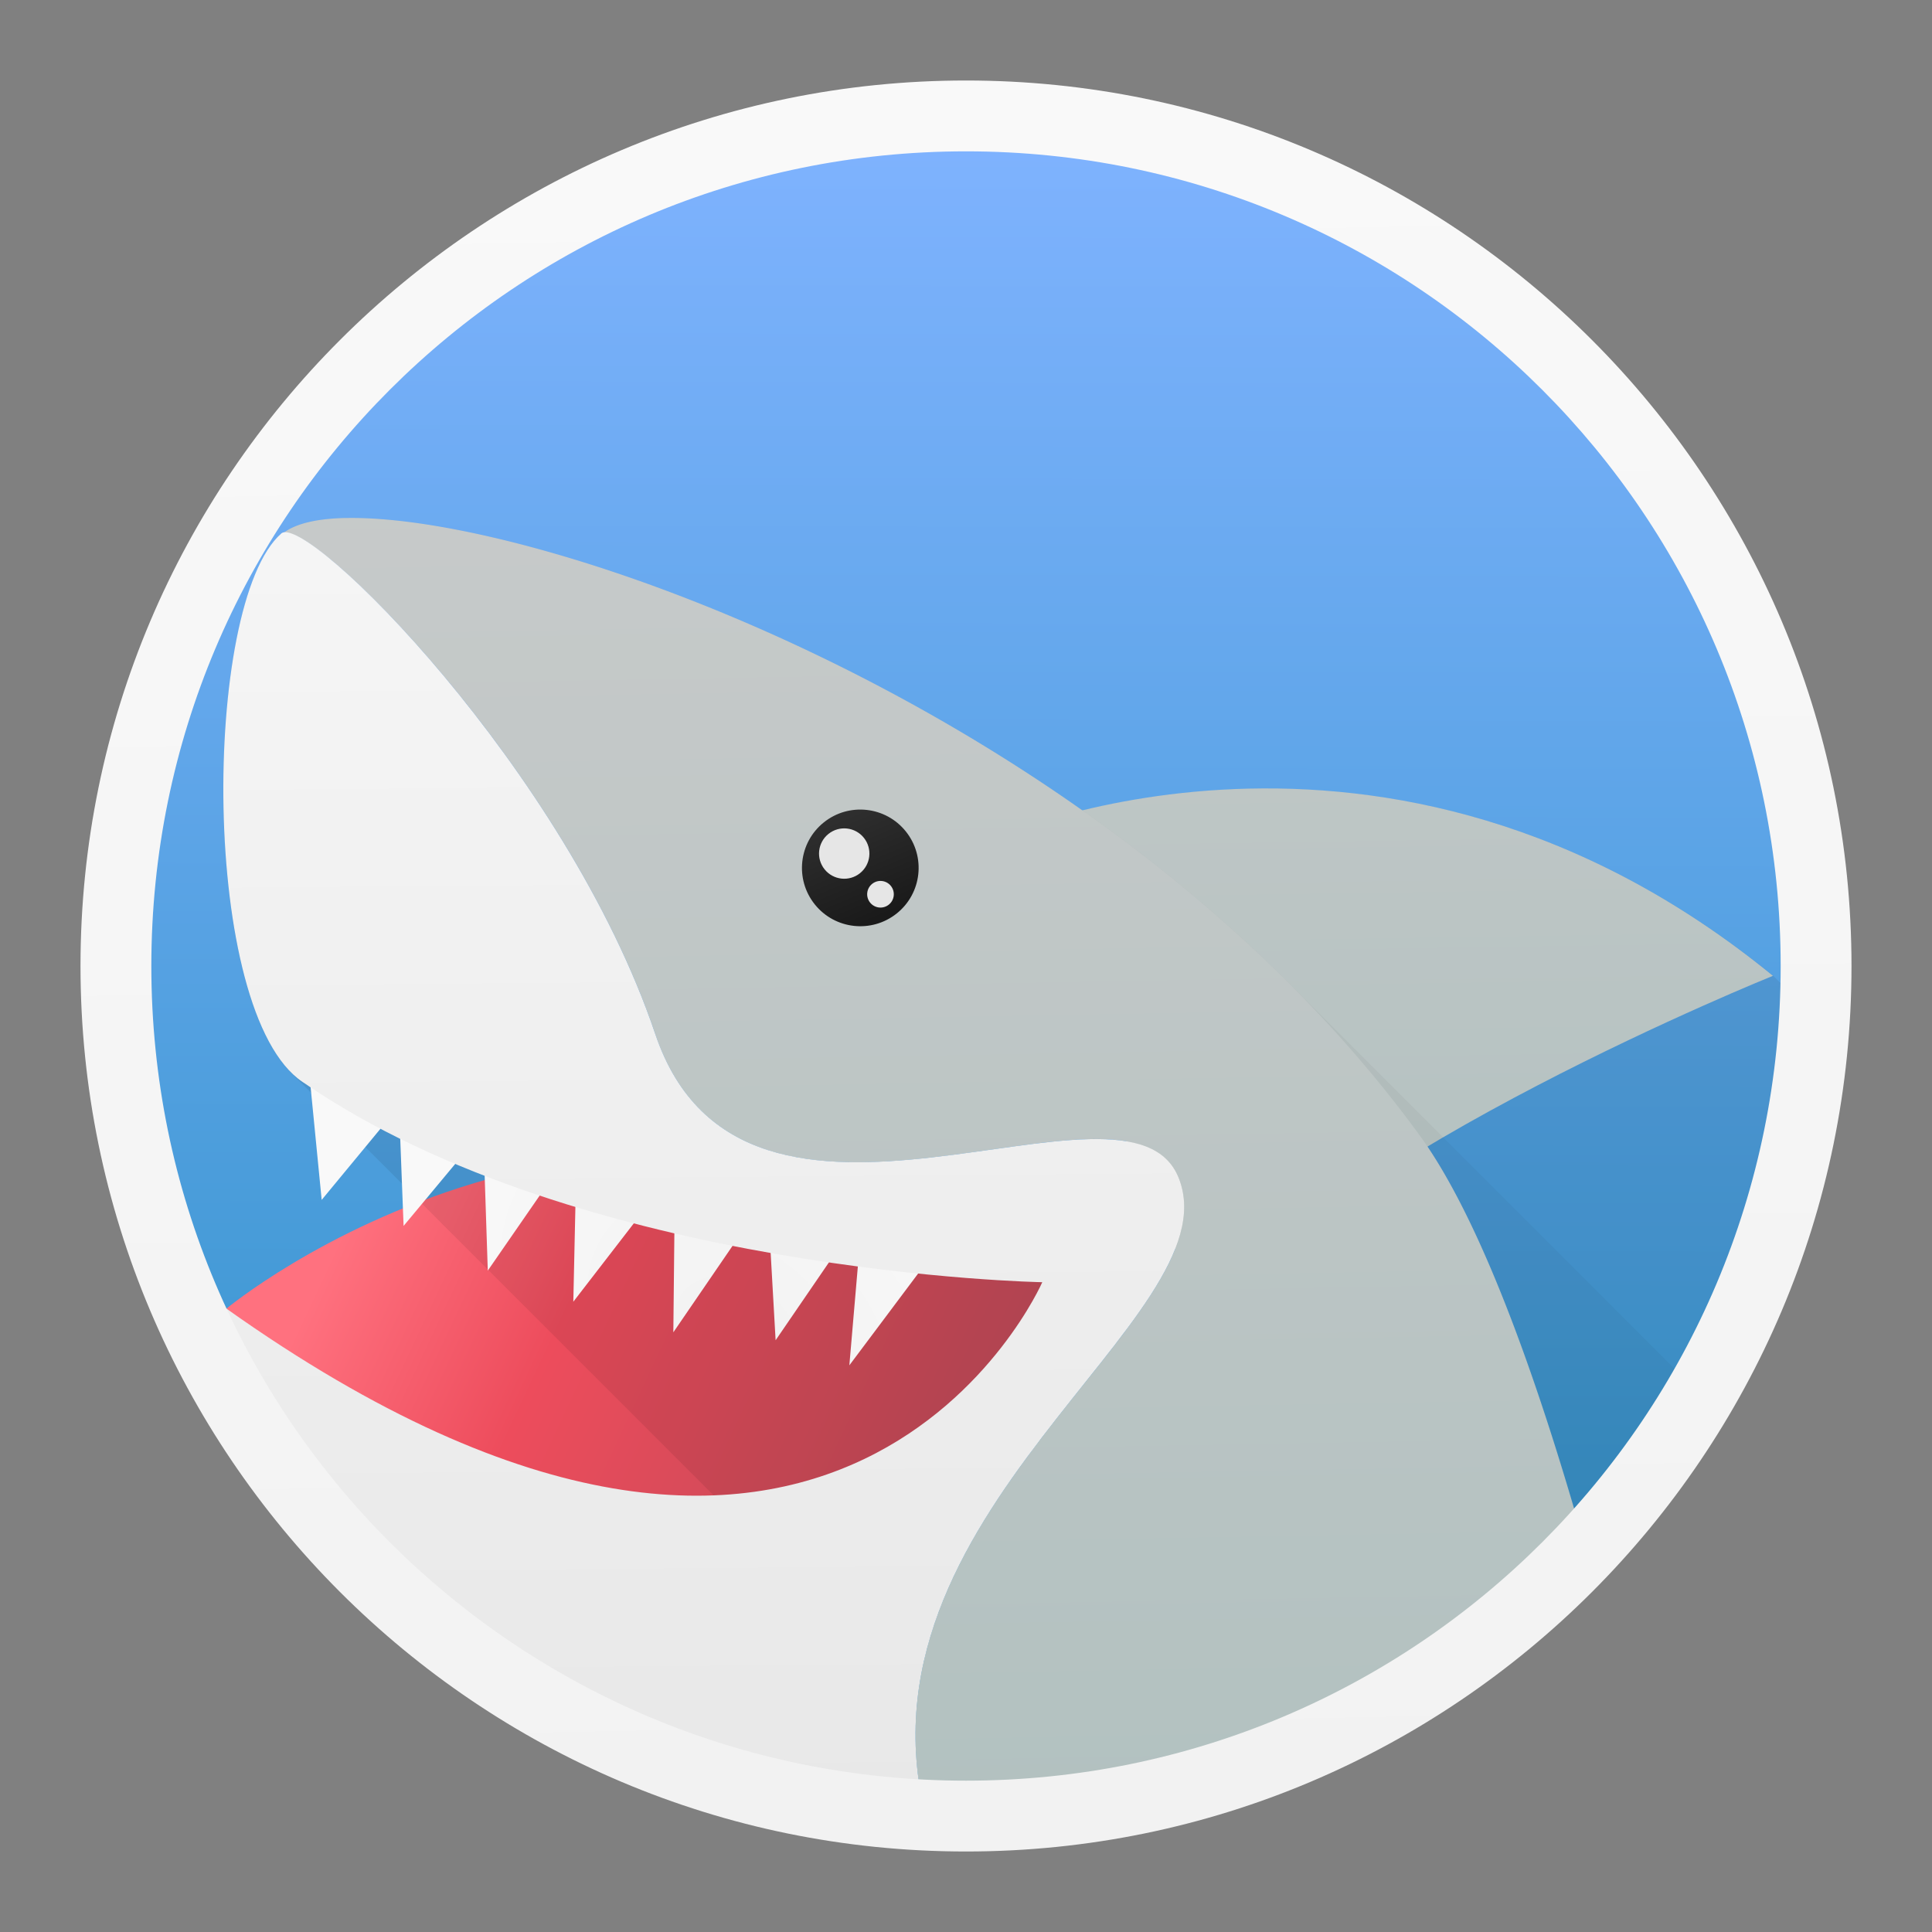 <svg enable-background="new 0 0 64 64" height="48" viewBox="0 0 48 48" width="48" xmlns="http://www.w3.org/2000/svg" xmlns:xlink="http://www.w3.org/1999/xlink">
  <rect x="0" y="0" width="48" height="48" fill="#808080" stroke="none"/>
  <radialGradient id="a" cx="10.461" cy="37.257" gradientTransform="matrix(-.64 -.564 .405 -.46 9.984 56.315)" gradientUnits="userSpaceOnUse" r="10.026" xlink:href="#b" />
  <linearGradient id="b">
    <stop offset="0" stop-color="#f2f2f2" />
    <stop offset="1" stop-color="#f9f9f9" />
  </linearGradient>
  <linearGradient id="c">
    <stop offset="0" stop-color="#b2c1c0" />
    <stop offset="1" stop-color="#ccc" />
  </linearGradient>
  <linearGradient id="d" gradientTransform="matrix(.86 0 0 .851 2.93 3.337)" gradientUnits="userSpaceOnUse" x1="25.195" x2="24.302" xlink:href="#c" y1="49.698" y2="-.106" />
  <linearGradient id="e" gradientUnits="userSpaceOnUse" x1="35.09" x2="34.651" xlink:href="#c" y1="32.938" y2="3.467" />
  <linearGradient id="f" gradientUnits="userSpaceOnUse" x1="19.175" x2="18.845" y1="45.012" y2="3.741">
    <stop offset="0" stop-color="#e8e8e8" />
    <stop offset="1" stop-color="#f9f9f9" />
  </linearGradient>
  <linearGradient id="g" gradientTransform="matrix(.895 0 0 .878 3.196 -1.685)" gradientUnits="userSpaceOnUse" x1="31.447" x2="27.914" y1="-.786" y2="-1.752">
    <stop offset="0" stop-color="#1a1a1a" />
    <stop offset="1" stop-color="#333" />
  </linearGradient>
  <linearGradient id="h" gradientUnits="userSpaceOnUse" x1="24.184" x2="24.102" y1="2.908" y2="46.032">
    <stop offset="0" stop-color="#80b3ff" />
    <stop offset="1" stop-color="#298fc4" />
  </linearGradient>
  <linearGradient id="i" gradientUnits="userSpaceOnUse" x1="24.26" x2="23.459" xlink:href="#b" y1="45.921" y2="2.76" />
  <clipPath id="j">
    <circle cx="24" cy="24" r="23.5" />
  </clipPath>
  <clipPath id="k">
    <circle cx="24" cy="24" r="23.5" />
  </clipPath>
  <linearGradient id="l" gradientUnits="userSpaceOnUse" x1="31.231" x2="7.841" y1="42.961" y2="31.999">
    <stop offset="0" stop-color="#954852" />
    <stop offset=".771" stop-color="#ed4c5c" />
    <stop offset="1" stop-color="#ff717f" />
  </linearGradient>
  <circle cx="24" cy="24" fill="url(#h)" r="21.542" stroke-width=".917" />
  <path clip-path="url(#j)" d="m32.936 19.199c-4.842-.162-8.23 1.404-8.23 1.404l5.967 13.021 35.355 35.355c3.357-4.553 15.285-9.359 15.285-9.359l-35.355-35.355c-4.611-3.77-9.255-4.941-13.021-5.066z" fill-opacity=".078" transform="matrix(.917 0 0 .917 1.92 2)" />
  <path d="m44.048 24.244c-9.661-7.898-19.482-3.357-19.482-3.357l5.471 11.936c3.077-4.174 14.011-8.579 14.011-8.579z" fill="url(#e)" stroke-width=".917" />
  <path d="m8.578 12.869c-.727.016-1.253.147-1.547.381l5.521 5.521c1.482 2.05 2.897 4.465 3.725 6.916.272.804.654 1.418 1.117 1.881l8.344 8.344c-1.938 2.57-3.722 5.64-2.695 9.387-.088-.016-.175-.04-.264-.057l.25.25a21.542 21.542 0 0 0 .971.049 21.542 21.542 0 0 0 18.533-10.605l-10.512-10.512c-7.844-7.844-19.093-11.651-23.443-11.555z" fill-opacity=".039" stroke-width=".917" />
  <path d="m26.42 31.333s-6.303 15.094-20.802 1.186c0 0 9.512-7.94 20.802-1.186z" fill="url(#l)" stroke-width=".917" />
  <path clip-path="url(#k)" d="m5.65 12.244c-.052-.002-.094.009-.123.035-2.071 1.814-2.203 12.137.262 14.602l11.461 11.461c-3.289.13-7.622-1.086-13.225-5.066.212 2.17 1.488 4.326 3.445 6.283l35.355 35.355c3.646 3.646 9.657 6.602 15.574 7.676-2.297-8.38 8.283-13.672 6.814-17.471-.069-.181-.163-.334-.279-.463l-35.355-35.354c-1.002-1.113-3.66-.441-6.424-.129l-15.1-15.1c-1.138-1.138-2.041-1.816-2.406-1.83z" fill-opacity=".078" transform="matrix(.917 0 0 .917 1.92 2)" />
  <g stroke-width=".917">
    <path d="m7.687 26.701.305 3.11 1.921-2.325.114 2.972 1.977-2.375.115 3.485 2.212-3.199-.087 3.972 2.527-3.274-.042 4.034 2.336-3.412.205 3.609 2.156-3.149-.324 3.772 2.538-3.387s-6.757-2.592-15.953-3.834" fill="url(#a)" />
    <path d="m21.519 38.556-.249-2.934-1.839 2.166-.07-2.802-1.893 2.213-.064-3.285-2.125 2.987.132-3.741-2.422 3.054.091-3.801-2.244 3.185-.147-3.404-2.071 2.94.352-3.55-2.434 3.159s6.335 2.528 14.984 3.814" fill="url(#a)" />
    <path d="m8.578 12.869c-.727.016-1.253.147-1.547.381.785-.328 7.064 5.968 9.248 12.438 2.218 6.57 11.79.41 13.012 3.596 1.346 3.482-8.352 8.334-6.246 16.016-.088-.016-.177-.04-.266-.057.269.087.623.189.943.285a21.542 21.542 0 0 0 .277.014 21.542 21.542 0 0 0 15.516-6.633c-1.041-3.764-2.549-8.377-4.248-10.707-7.584-10.4-21.691-15.443-26.689-15.332z" fill="url(#d)" />
    <g>
      <g transform="matrix(.625 .78 -.78 .625 0 0)">
        <circle cx="30.207" cy="-3.198" fill="url(#g)" r="1.45" />
        <circle cx="29.679" cy="-3.109" fill="#e6e6e6" r=".626" />
        <circle cx="31.032" cy="-3.18" fill="#e6e6e6" r=".331" />
      </g>
      <path d="m12.337 22.21s1.282.499 1.35 1.872c.045.574-.775.588-1.315-.161-.439-.737.247-.937-.035-1.711" fill="#1a1a1a" />
      <path d="m6.987 13.255c.621-.544 7.074 5.862 9.292 12.432s11.791.411 13.013 3.597c1.346 3.482-8.352 8.332-6.246 16.014-8.336-1.513-16.878-7.102-17.435-12.796 15.265 10.846 20.284-.646 20.284-.646s-11.452-.201-18.379-4.976c-2.554-1.715-2.504-11.894-.528-13.625z" fill="url(#f)" />
      <path d="m24 2c-12.14 0-22 9.86-22 22s9.86 22 22 22 22-9.86 22-22-9.86-22-22-22zm0 1.76c11.189 0 20.24 9.051 20.24 20.24s-9.051 20.24-20.24 20.24-20.24-9.051-20.24-20.24 9.051-20.24 20.24-20.24z" fill="url(#i)" />
    </g>
  </g>
</svg>
